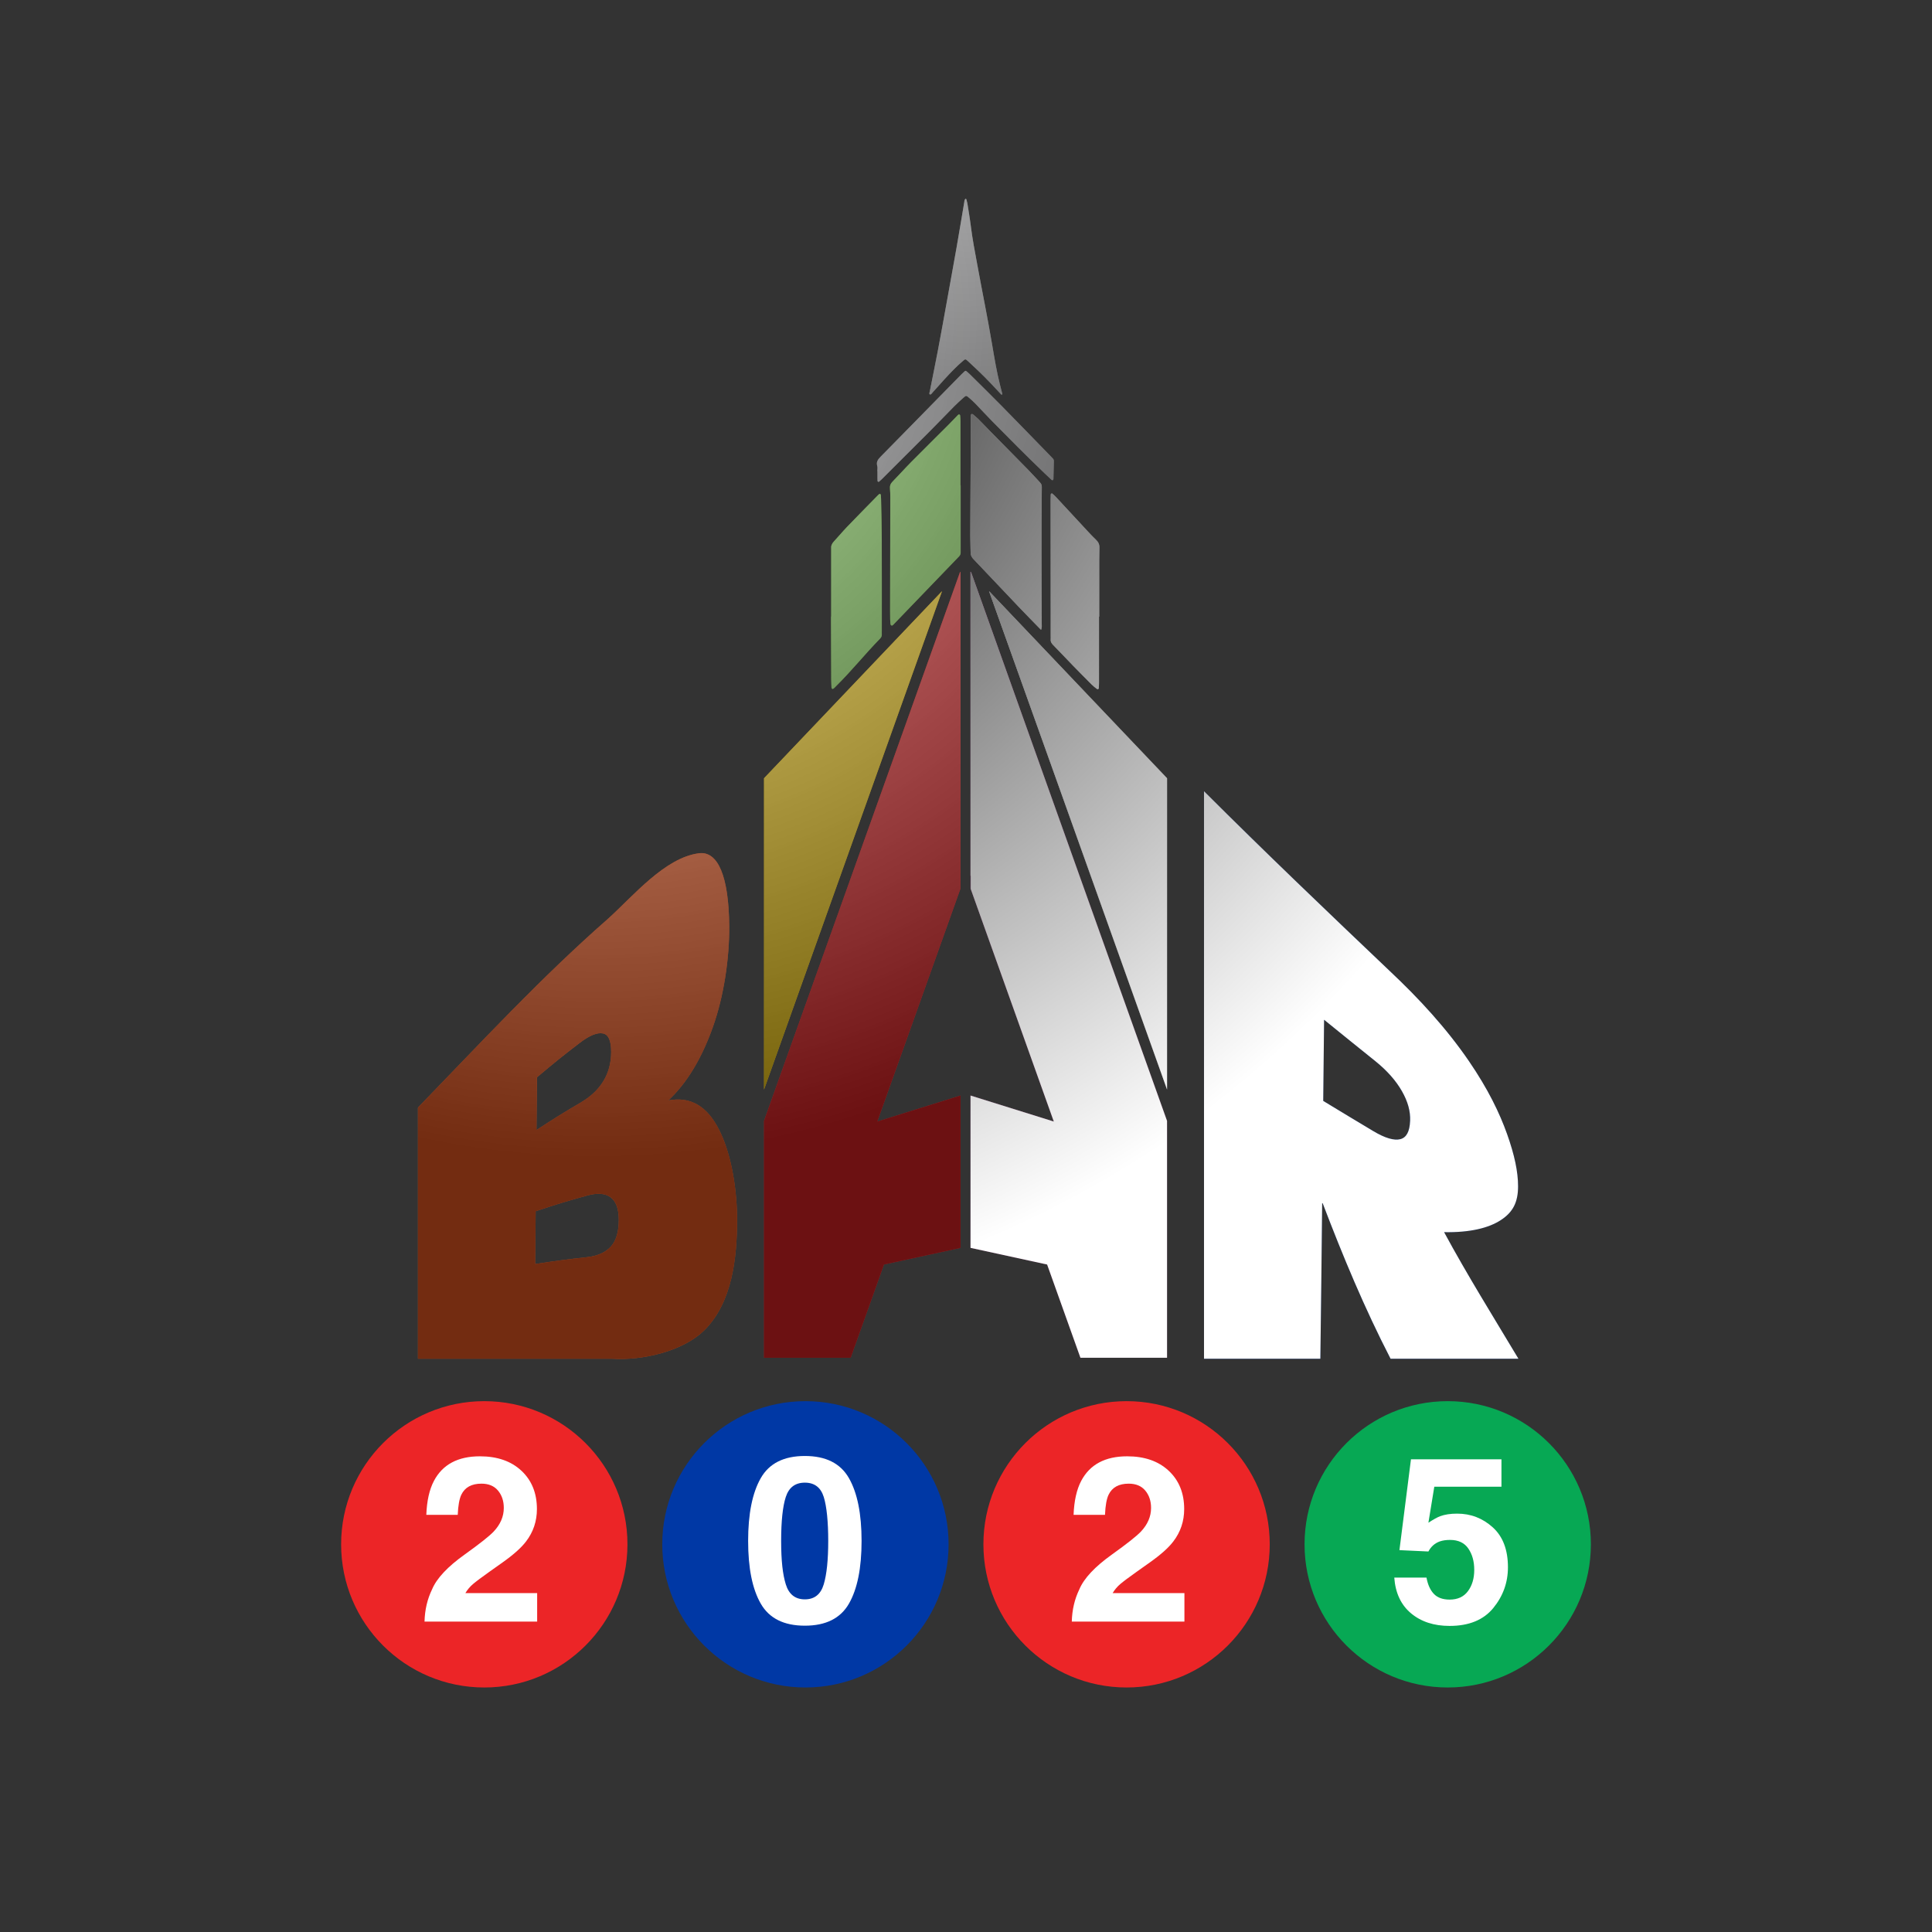 <?xml version="1.0" encoding="UTF-8"?><svg xmlns="http://www.w3.org/2000/svg" xmlns:xlink="http://www.w3.org/1999/xlink" viewBox="0 0 1284.45 1284.45"><rect x="0" y="0" width="1284.45" height="1284.45" fill="#333333" stroke="none"/><defs><style>.cls-1{fill:#0038a5;}.cls-2{fill:url(#radial-gradient-20);opacity:.2;}.cls-2,.cls-3{mix-blend-mode:multiply;}.cls-4{fill:#ec2527;}.cls-5{fill:url(#radial-gradient-7);}.cls-6{fill:url(#radial-gradient-6);}.cls-7{fill:url(#radial-gradient-5);}.cls-8{fill:url(#radial-gradient-4);}.cls-9{fill:url(#radial-gradient-9);}.cls-10{fill:url(#radial-gradient-8);}.cls-11{fill:url(#radial-gradient-3);}.cls-12{fill:url(#radial-gradient-2);}.cls-13{fill:#fa6024;}.cls-14{fill:url(#radial-gradient);}.cls-15{fill:#ac4596;}.cls-16{isolation:isolate;}.cls-17{fill:#6ebf3f;}.cls-18{fill:url(#radial-gradient-16);}.cls-19{fill:url(#radial-gradient-12);}.cls-20{fill:url(#radial-gradient-14);}.cls-21{fill:url(#radial-gradient-13);}.cls-22{fill:url(#radial-gradient-10);}.cls-23{fill:url(#radial-gradient-17);}.cls-24{fill:url(#radial-gradient-19);}.cls-25{fill:url(#radial-gradient-11);}.cls-26{fill:url(#radial-gradient-18);}.cls-27{fill:url(#radial-gradient-15);}.cls-28{fill:#fff;}.cls-29{fill:#f9cd0c;}.cls-30{fill:#808183;}.cls-31{fill:#a8a9ad;}.cls-32{fill:#07a854;}.cls-33{mix-blend-mode:screen;opacity:.54;}</style><radialGradient id="radial-gradient" cx="396.72" cy="212.11" fx="396.72" fy="212.11" r="557.56" gradientUnits="userSpaceOnUse"><stop offset="0" stop-color="#fff"/><stop offset="1" stop-color="#000"/></radialGradient><radialGradient id="radial-gradient-2" cx="396.72" cy="212.11" fx="396.72" fy="212.11" r="557.56" xlink:href="#radial-gradient"/><radialGradient id="radial-gradient-3" cx="396.72" cy="212.11" fx="396.72" fy="212.11" r="557.56" xlink:href="#radial-gradient"/><radialGradient id="radial-gradient-4" cx="396.72" cy="212.11" fx="396.72" fy="212.11" r="557.56" xlink:href="#radial-gradient"/><radialGradient id="radial-gradient-5" cx="396.72" cy="212.11" fx="396.72" fy="212.11" r="557.56" xlink:href="#radial-gradient"/><radialGradient id="radial-gradient-6" cx="396.72" cy="212.11" fx="396.72" fy="212.11" r="557.56" xlink:href="#radial-gradient"/><radialGradient id="radial-gradient-7" cx="396.72" cy="212.11" fx="396.72" fy="212.11" r="557.56" xlink:href="#radial-gradient"/><radialGradient id="radial-gradient-8" cx="396.72" cy="212.11" fx="396.72" fy="212.11" r="557.56" xlink:href="#radial-gradient"/><radialGradient id="radial-gradient-9" cx="396.72" cy="212.11" fx="396.72" fy="212.11" r="557.56" xlink:href="#radial-gradient"/><radialGradient id="radial-gradient-10" cx="396.72" cy="212.11" fx="396.72" fy="212.11" r="557.56" xlink:href="#radial-gradient"/><radialGradient id="radial-gradient-11" cx="396.72" cy="212.11" fx="396.72" fy="212.11" r="557.56" xlink:href="#radial-gradient"/><radialGradient id="radial-gradient-12" cx="639.3" cy="727.17" fx="639.3" fy="727.17" r="2.94" xlink:href="#radial-gradient"/><radialGradient id="radial-gradient-13" cx="406" cy="212.11" fx="406" fy="212.11" r="553.95" xlink:href="#radial-gradient"/><radialGradient id="radial-gradient-14" cx="369.15" cy="167.47" fx="369.15" fy="167.47" r="717.35" gradientUnits="userSpaceOnUse"><stop offset="0" stop-color="#000"/><stop offset="1" stop-color="#fff"/></radialGradient><radialGradient id="radial-gradient-15" cx="369.15" cy="167.47" fx="369.15" fy="167.47" r="717.35" xlink:href="#radial-gradient-14"/><radialGradient id="radial-gradient-16" cx="369.15" fx="369.15" r="717.35" xlink:href="#radial-gradient-14"/><radialGradient id="radial-gradient-17" cx="369.15" cy="167.47" fx="369.15" fy="167.47" r="717.35" xlink:href="#radial-gradient-14"/><radialGradient id="radial-gradient-18" cx="369.15" cy="167.47" fx="369.15" fy="167.47" r="717.35" xlink:href="#radial-gradient-14"/><radialGradient id="radial-gradient-19" cx="376.91" cy="167.47" fx="376.91" fy="167.47" r="714.16" xlink:href="#radial-gradient-14"/><radialGradient id="radial-gradient-20" cx="642.87" cy="145.15" fx="642.87" fy="145.15" r="206.28" xlink:href="#radial-gradient"/></defs><g class="cls-16"><g id="Layer_4"><path class="cls-30" d="M692.13,418.76c-4.93-5.07-9.52-9.7-14.02-14.43-10.32-10.86-20.58-21.78-30.92-32.63-1.23-1.29-1.89-2.61-1.89-4.39,0-3.71-.21-7.43-.2-11.14.09-25.74.22-51.49.34-77.23,0-1.02.04-2.05.1-3.07.03-.55.69-.84,1.12-.48,1.27,1.07,2.59,2.1,3.76,3.27,2.54,2.53,5,5.14,7.51,7.7,8.72,8.85,17.46,17.68,26.15,26.55,2.51,2.56,4.87,5.27,7.34,7.86.86.9,1.26,1.88,1.19,3.11-.04.64,0,1.28-.01,1.92-.33,29.59-.13,59.17-.03,88.76,0,1.23.23,2.5-.44,4.2Z"/><path class="cls-17" d="M638.67,322.7c0,13.95,0,27.9,0,41.85,0,.9-.04,1.79,0,2.69.06,1.1-.33,1.92-1.1,2.72-14.3,14.83-28.58,29.68-42.87,44.52-.27.28-.53.56-.8.83-.36.35-.76.76-1.3.49-.49-.25-.59-.81-.63-1.32-.07-.89-.15-1.79-.16-2.68-.04-1.92-.05-3.84-.05-5.76.04-24.96.1-49.91.13-74.87,0-2.05,0-4.11-.21-6.14-.2-1.93.29-3.4,1.68-4.82,4.12-4.2,8.03-8.61,12.17-12.79,8.28-8.37,16.67-16.64,24.99-24.97,2.17-2.17,4.26-4.42,6.41-6.61.55-.56,1.34-.32,1.4.41.11,1.27.21,2.55.21,3.83.01,14.21,0,28.41,0,42.62.04,0,.08,0,.11,0Z"/><path class="cls-17" d="M552.6,409.9c0-14.6,0-29.2,0-43.8,0-.38.04-.77,0-1.15-.21-1.9.36-3.44,1.69-4.87,2.98-3.17,5.73-6.56,8.75-9.69,6.83-7.11,13.76-14.13,20.66-21.18.18-.18.36-.36.57-.52.3-.23.63-.51,1.01-.21.17.14.32.4.34.61.08.89.13,1.79.15,2.68.17,8.83.43,17.67.46,26.5.07,20.36.03,40.73.03,61.09,0,.77-.06,1.54,0,2.3.09,1.26-.45,2.19-1.3,3.05-9.85,10.07-18.66,21.11-28.69,31.02-.64.63-1.23,1.31-1.9,1.9-.25.22-.71.45-.98.36-.27-.09-.56-.55-.58-.86-.1-1.66-.16-3.33-.17-4.99-.06-13.45-.1-26.89-.15-40.34,0-.64,0-1.28,0-1.92.04,0,.09,0,.13,0Z"/><path class="cls-30" d="M730.66,409.92c0,14.72,0,29.45,0,44.17,0,1.15-.05,2.3-.12,3.45-.03.49-.78.89-1.14.6-1.2-.95-2.45-1.86-3.54-2.93-4.17-4.16-8.31-8.35-12.41-12.58-4.46-4.59-8.83-9.27-13.31-13.84-1.06-1.08-1.76-2.13-1.59-3.68.08-.76.01-1.53.01-2.3-.01-30.09-.03-60.18-.04-90.27,0-1.28.03-2.56.09-3.84,0-.2.19-.48.37-.57.17-.09.52-.07.66.05.86.77,1.72,1.53,2.5,2.37,6.1,6.56,12.18,13.15,18.29,19.71,2.7,2.9,5.36,5.87,8.23,8.6,1.62,1.54,2.34,3.11,2.28,5.35-.16,5.37-.12,10.75-.12,16.13-.01,9.86,0,19.72,0,29.58h-.14Z"/><path class="cls-30" d="M665.77,262.4c-2.35-2.51-4.7-5.02-7.06-7.52-4.93-5.22-10.14-10.14-15.43-15-1.32-1.22-1.56-1.23-2.91-.08-4.41,3.73-8.37,7.92-12.28,12.16-2.69,2.92-5.3,5.91-7.97,8.85-.5.55-.85,1.3-1.73,1.52-.91-.51-.39-1.33-.27-1.95,1.77-9.04,3.65-18.06,5.37-27.11,2.03-10.68,3.94-21.39,5.88-32.09,2.19-12.09,4.39-24.17,6.52-36.27,1.77-10.08,3.43-20.18,5.14-30.28.15-.86.04-1.81.96-2.55.75.36.61,1.19.82,1.8.21.6.32,1.24.42,1.87.75,4.81,1.6,9.6,2.19,14.42,1.04,8.65,2.73,17.19,4.3,25.74,3.24,17.75,6.88,35.42,9.88,53.21,1.51,8.95,3,17.92,5.22,26.74.52,2.08,1.07,4.16,1.6,6.24-.22.1-.43.19-.65.29Z"/><path class="cls-30" d="M583.26,313.18c0-1.15.26-2.38-.05-3.44-.78-2.65.5-4.36,2.19-6.08,6.93-7.01,13.82-14.06,20.72-21.09,11.02-11.24,22.04-22.48,33.07-33.72.71-.73,1.46-1.43,2.23-2.1.28-.24.69-.31,1.04,0,.77.67,1.58,1.3,2.3,2.02,7,6.94,14.04,13.84,20.95,20.86,10.86,11.04,21.62,22.18,32.43,33.27.62.64,1.26,1.28,1.85,1.94.43.49.69,1.06.67,1.74-.1,3.97-.19,7.93-.3,11.9,0,.23-.14.53-.32.65-.35.24-.75.08-1.03-.18-1.59-1.48-3.18-2.97-4.75-4.48-11.83-11.33-23.37-22.97-34.87-34.64-3.68-3.74-7.21-7.63-10.86-11.4-1.33-1.38-2.77-2.66-4.22-3.91-1.94-1.66-2.01-1.67-3.83-.06-2.1,1.87-4.19,3.77-6.17,5.77-5.13,5.18-10.16,10.47-15.31,15.64-10.93,10.97-21.91,21.9-32.87,32.83-.54.54-1.11,1.05-1.71,1.53-.15.12-.49.12-.67.03-.18-.1-.34-.37-.36-.58-.05-.76-.05-1.53-.05-2.3,0-1.41,0-2.82,0-4.22-.03,0-.06,0-.08,0Z"/><path class="cls-1" d="M924.49,903.35c-17.3-33.52-31.69-68.09-45.12-103.31-.15-.05-.22-.07-.37-.12-.37,34.48-.74,68.95-1.2,103.43h-77.35v-377.32c40.62,40.55,82.13,80.21,123.72,119.76,19.29,18.16,37.46,37.85,52.43,59.71,12.67,18.51,20.36,34.46,25.33,48.42,4.97,13.96,7.33,25.1,7.32,34.81,0,10.45-3.28,17.07-11.38,22.38-8.1,5.32-20.56,8.4-37.81,8.08,15.51,28.7,32.68,56.19,49.43,84.16h-85.01ZM879.71,731.91c13.29,8.06,20.02,12.14,33.21,20.03,8,4.78,13.97,6.44,18.04,5.4,4.05-1.03,6.22-4.98,6.52-12.1.27-6.43-1.52-12.91-5.47-19.84-3.95-6.93-9.85-13.67-17.76-20.01-13.47-10.82-20.38-16.41-33.98-27.44-.23,20.87-.34,31.88-.57,53.95Z"/><path class="cls-13" d="M478.1,751.15c8.78,17.46,12.01,41.76,11.94,60.55-.09,24.23-3.12,53.75-21.31,72.22-14.37,14.59-41.93,20.68-61.61,19.42h-129.26v-166.96c41.41-42.76,81.59-86.29,126.39-125.56,17-15.38,37.81-40.62,60.43-43.54,12.69-1.64,19.86,15.45,20.13,48.39.17,21.6-3.6,46.76-10.89,67.19-7.39,20.73-17.07,36.98-29.59,48.74,14.75-2.76,25.81,3.75,33.76,19.55ZM356.65,751.3c11.7-7.65,17.47-11.28,28.88-17.97,6.64-3.89,11.65-8.29,15.3-14.06,3.65-5.76,5.47-12.5,5.49-19.77.02-7.57-1.78-11.72-5.46-12.44-3.69-.72-8.68,1.15-15.24,6.14-11.28,8.58-16.99,13.24-28.63,23-.13,14.07-.2,21.09-.33,35.11ZM406.14,828.74c3.48-3.89,5.23-9.76,5.26-17.5.07-15.18-7.69-20.06-20.94-16.44-13.61,3.72-20.46,5.86-34.33,10.45-.13,14.02-.2,21.03-.33,35.1,13.94-2.09,20.86-3.04,34.64-4.57,6.82-.76,12.22-3.14,15.7-7.04Z"/><polygon class="cls-29" points="626.28 393.03 507.95 517.39 507.95 724.37 626.28 393.03"/><polygon class="cls-31" points="657.55 393.03 775.89 517.39 775.89 724.37 657.55 393.03"/><polygon class="cls-15" points="645.65 380.53 645.23 380.1 645.23 590.61 700.6 745.63 645.23 728.34 645.23 829.61 696.16 840.69 718.31 902.69 775.88 902.69 775.88 745.19 645.65 380.53"/><polygon class="cls-4" points="583.24 745.63 638.6 590.63 638.6 380.1 638.18 380.53 507.95 745.19 507.95 902.69 565.52 902.69 587.67 840.69 638.6 829.61 638.6 728.34 583.24 745.63"/><circle class="cls-4" cx="321.97" cy="1026.71" r="95.18"/><circle class="cls-1" cx="535.47" cy="1026.71" r="95.18"/><circle class="cls-4" cx="748.98" cy="1026.71" r="95.18"/><circle class="cls-32" cx="962.48" cy="1026.71" r="95.18"/><path class="cls-28" d="M287.28,1056.59c3.07-7.29,10.3-15.01,21.72-23.15,9.9-7.09,16.31-12.17,19.23-15.23,4.47-4.78,6.71-10,6.71-15.69,0-4.62-1.28-8.47-3.85-11.54-2.56-3.07-6.23-4.6-11.01-4.6-6.54,0-10.99,2.44-13.35,7.31-1.36,2.82-2.16,7.29-2.41,13.42h-20.89c.35-9.3,2.04-16.82,5.06-22.55,5.74-10.91,15.93-16.36,30.57-16.36,11.57,0,20.78,3.21,27.63,9.62,6.84,6.41,10.27,14.89,10.27,25.45,0,8.09-2.42,15.28-7.25,21.57-3.17,4.17-8.39,8.82-15.64,13.95l-8.61,6.11c-5.39,3.82-9.08,6.59-11.06,8.29-1.99,1.71-3.66,3.7-5.01,5.96h47.73v18.93h-74.88c.2-7.84,1.88-15.01,5.05-21.49Z"/><path class="cls-28" d="M564.39,982.69c5.61,9.8,8.41,23.73,8.41,41.78s-2.8,31.95-8.41,41.7c-5.61,9.75-15.37,14.63-29.3,14.63s-23.69-4.88-29.3-14.63c-5.61-9.75-8.41-23.65-8.41-41.7s2.8-31.97,8.41-41.78c5.6-9.8,15.37-14.71,29.3-14.71s23.69,4.9,29.3,14.71ZM522.42,1053.31c2.06,6.66,6.28,9.99,12.67,9.99s10.57-3.33,12.56-9.99c1.99-6.66,2.98-16.28,2.98-28.84s-.99-22.92-2.98-29.26c-1.99-6.33-6.17-9.5-12.56-9.5s-10.61,3.17-12.67,9.5c-2.06,6.33-3.09,16.09-3.09,29.26s1.03,22.18,3.09,28.84Z"/><path class="cls-28" d="M717.6,1056.59c3.07-7.29,10.3-15.01,21.72-23.15,9.9-7.09,16.31-12.17,19.23-15.23,4.47-4.78,6.71-10,6.71-15.69,0-4.62-1.28-8.47-3.85-11.54-2.56-3.07-6.23-4.6-11.01-4.6-6.54,0-10.99,2.44-13.35,7.31-1.36,2.82-2.16,7.29-2.41,13.42h-20.89c.35-9.3,2.04-16.82,5.06-22.55,5.74-10.91,15.93-16.36,30.57-16.36,11.57,0,20.78,3.21,27.63,9.62,6.84,6.41,10.27,14.89,10.27,25.45,0,8.09-2.42,15.28-7.25,21.57-3.17,4.17-8.39,8.82-15.64,13.95l-8.61,6.11c-5.39,3.82-9.08,6.59-11.06,8.29-1.99,1.71-3.66,3.7-5.01,5.96h47.73v18.93h-74.88c.2-7.84,1.88-15.01,5.05-21.49Z"/><path class="cls-28" d="M948.37,1048.83c.85,4.68,2.48,8.28,4.89,10.82,2.41,2.54,5.92,3.81,10.53,3.81,5.32,0,9.37-1.87,12.15-5.62,2.78-3.74,4.18-8.46,4.18-14.14s-1.3-10.29-3.91-14.14c-2.61-3.85-6.67-5.77-12.19-5.77-2.61,0-4.87.33-6.77.98-3.36,1.21-5.89,3.44-7.6,6.71l-19.27-.9,7.67-60.4h60.16v18.25h-44.65l-3.91,23.91c3.31-2.16,5.9-3.59,7.76-4.3,3.11-1.16,6.9-1.73,11.37-1.73,9.04,0,16.92,3.04,23.65,9.12,6.73,6.08,10.09,14.93,10.09,26.54,0,10.11-3.24,19.13-9.72,27.07-6.48,7.94-16.17,11.92-29.08,11.92-10.4,0-18.94-2.79-25.62-8.37-6.68-5.58-10.4-13.5-11.15-23.75h21.42Z"/><g class="cls-33"><path class="cls-14" d="M692.62,323.88c.07-1.22-.33-2.21-1.19-3.11-2.47-2.59-4.83-5.3-7.34-7.86-8.69-8.87-17.44-17.7-26.15-26.55-2.52-2.56-4.97-5.17-7.51-7.7-1.18-1.17-2.49-2.21-3.76-3.27-.43-.36-1.08-.07-1.12.48-.06,1.02-.1,2.04-.1,3.07-.12,25.74-.25,51.49-.34,77.23-.01,3.71.2,7.43.2,11.14,0,1.79.66,3.11,1.89,4.39,10.34,10.85,20.6,21.77,30.92,32.63,4.49,4.73,9.09,9.36,14.02,14.43.67-1.69.45-2.97.44-4.2-.1-29.59-.3-59.17.03-88.76,0-.64-.02-1.28.01-1.92Z"/><path class="cls-12" d="M591.81,411.8c.02.89.09,1.79.16,2.68.04.52.14,1.07.63,1.32.54.27.94-.14,1.3-.49.27-.27.54-.55.8-.83,14.29-14.85,28.57-29.7,42.87-44.53.77-.8,1.16-1.63,1.1-2.72-.05-.89,0-1.79,0-2.69,0-13.95,0-27.9,0-41.85h-.11c0-14.21,0-28.41,0-42.62,0-1.28-.09-2.55-.21-3.83-.07-.73-.86-.97-1.4-.41-2.15,2.19-4.24,4.44-6.41,6.61-8.32,8.33-16.71,16.59-24.99,24.96-4.14,4.18-8.05,8.6-12.17,12.79-1.4,1.42-1.88,2.89-1.68,4.82.21,2.03.21,4.09.21,6.14-.04,24.96-.09,49.91-.13,74.87,0,1.92.01,3.84.05,5.76Z"/><path class="cls-11" d="M552.47,409.9c0,.64,0,1.28,0,1.92.05,13.45.09,26.89.15,40.34,0,1.66.06,3.33.17,4.99.02.31.31.77.58.86.27.09.73-.14.98-.36.67-.59,1.26-1.27,1.9-1.9,10.03-9.91,18.84-20.95,28.69-31.02.85-.87,1.39-1.8,1.3-3.05-.05-.77,0-1.54,0-2.3,0-20.36.04-40.73-.03-61.09-.03-8.84-.29-17.67-.46-26.5-.02-.9-.07-1.79-.15-2.68-.02-.22-.17-.48-.34-.61-.38-.3-.71-.02-1.01.21-.2.15-.39.33-.57.52-6.89,7.05-13.82,14.07-20.66,21.18-3.01,3.14-5.77,6.52-8.75,9.7-1.34,1.43-1.91,2.97-1.69,4.87.04.38,0,.77,0,1.15,0,14.6,0,29.2,0,43.8h-.13Z"/><path class="cls-8" d="M698.97,328.14c-.18.09-.36.37-.37.57-.06,1.28-.09,2.56-.09,3.84,0,30.09.02,60.18.04,90.27,0,.77.07,1.54-.01,2.3-.17,1.55.54,2.61,1.59,3.68,4.48,4.57,8.85,9.25,13.31,13.84,4.1,4.23,8.24,8.42,12.41,12.58,1.08,1.08,2.33,1.99,3.54,2.93.36.29,1.11-.12,1.14-.6.07-1.15.12-2.3.12-3.45,0-14.72,0-29.45,0-44.17h.14c0-9.86,0-19.72,0-29.58,0-5.38-.03-10.76.12-16.13.07-2.24-.66-3.81-2.28-5.35-2.87-2.73-5.53-5.69-8.23-8.6-6.11-6.56-12.18-13.15-18.29-19.71-.78-.84-1.64-1.61-2.5-2.37-.14-.12-.49-.14-.66-.05Z"/><path class="cls-7" d="M618.39,262.33c.88-.22,1.23-.97,1.73-1.52,2.67-2.94,5.28-5.93,7.97-8.85,3.9-4.24,7.87-8.43,12.28-12.16,1.36-1.15,1.59-1.13,2.91.09,5.29,4.85,10.49,9.78,15.43,14.99,2.36,2.5,4.71,5.01,7.06,7.52.22-.1.43-.19.65-.29-.54-2.08-1.08-4.15-1.6-6.24-2.22-8.82-3.7-17.79-5.22-26.74-3-17.79-6.64-35.47-9.88-53.21-1.56-8.56-3.25-17.09-4.3-25.74-.58-4.83-1.44-9.62-2.19-14.42-.1-.63-.2-1.27-.42-1.87-.21-.6-.07-1.44-.82-1.8-.92.74-.81,1.69-.96,2.55-1.71,10.09-3.37,20.19-5.14,30.28-2.12,12.1-4.33,24.18-6.52,36.27-1.94,10.7-3.85,21.41-5.88,32.09-1.72,9.05-3.6,18.07-5.37,27.11-.12.62-.64,1.44.27,1.95Z"/><path class="cls-6" d="M583.26,313.18h.08c0,1.41,0,2.82,0,4.22,0,.77,0,1.53.05,2.3.01.21.18.48.36.58.17.09.52.09.67-.03.6-.48,1.17-.99,1.71-1.53,10.96-10.94,21.94-21.86,32.87-32.83,5.15-5.17,10.18-10.45,15.31-15.64,1.98-2,4.07-3.89,6.17-5.77,1.81-1.61,1.88-1.6,3.83.06,1.46,1.25,2.89,2.53,4.22,3.91,3.65,3.77,7.17,7.66,10.86,11.4,11.5,11.67,23.03,23.3,34.87,34.64,1.57,1.5,3.16,2.99,4.75,4.48.28.26.68.42,1.03.18.18-.12.31-.42.32-.65.11-3.97.2-7.93.3-11.9.02-.68-.24-1.26-.67-1.74-.59-.67-1.23-1.3-1.85-1.94-10.8-11.1-21.57-22.23-32.43-33.27-6.91-7.03-13.95-13.92-20.95-20.86-.72-.72-1.53-1.35-2.3-2.02-.35-.31-.76-.23-1.04,0-.77.66-1.52,1.37-2.23,2.1-11.03,11.24-22.05,22.48-33.07,33.72-6.9,7.04-13.79,14.08-20.72,21.09-1.69,1.71-2.97,3.43-2.19,6.08.31,1.06.05,2.29.05,3.44Z"/><path class="cls-5" d="M960.07,819.18c17.25.32,29.71-2.76,37.81-8.08,8.09-5.32,11.37-11.94,11.38-22.38,0-9.71-2.35-20.85-7.32-34.81-4.97-13.96-12.67-29.91-25.33-48.42-14.96-21.86-33.13-41.55-52.43-59.71-41.59-39.55-83.1-79.21-123.72-119.76v377.32h77.35c.47-34.47.84-68.95,1.2-103.43.15.05.22.07.37.12,13.43,35.22,27.82,69.8,45.12,103.31h85.01c-16.75-27.98-33.92-55.47-49.43-84.16ZM937.48,745.25c-.3,7.12-2.47,11.07-6.52,12.1-4.06,1.03-10.04-.62-18.03-5.4-13.2-7.89-19.92-11.98-33.21-20.03.23-22.07.34-33.08.57-53.95,13.6,11.03,20.5,16.62,33.98,27.44,7.91,6.35,13.81,13.09,17.76,20.01,3.95,6.93,5.74,13.41,5.47,19.83Z"/><path class="cls-10" d="M444.34,731.6c12.51-11.76,22.2-28.01,29.59-48.74,7.28-20.43,11.06-45.6,10.89-67.19-.27-32.94-7.44-50.03-20.13-48.39-22.62,2.93-43.43,28.16-60.43,43.54-44.8,39.27-84.99,82.8-126.39,125.56v166.96h129.26c19.68,1.26,47.25-4.84,61.61-19.42,18.19-18.47,21.22-47.99,21.31-72.22.07-18.79-3.16-43.09-11.94-60.55-7.95-15.8-19.01-22.31-33.76-19.55ZM356.98,716.19c11.64-9.76,17.35-14.42,28.63-23,6.56-4.99,11.55-6.86,15.24-6.14,3.68.72,5.48,4.88,5.46,12.44-.02,7.28-1.84,14.01-5.49,19.78-3.65,5.77-8.66,10.17-15.3,14.06-11.41,6.68-17.18,10.32-28.88,17.97.13-14.02.2-21.03.33-35.11ZM406.14,828.74c-3.48,3.9-8.88,6.28-15.7,7.04-13.78,1.53-20.7,2.48-34.64,4.57.13-14.07.2-21.08.33-35.1,13.86-4.59,20.72-6.73,34.33-10.45,13.25-3.62,21.01,1.26,20.94,16.44-.03,7.74-1.79,13.61-5.26,17.5Z"/><polygon class="cls-9" points="507.95 517.39 507.95 724.37 626.28 393.03 507.95 517.39"/><polygon class="cls-22" points="775.89 724.37 775.89 517.39 657.55 393.03 775.89 724.37"/><polygon class="cls-25" points="638.6 590.63 638.6 380.1 638.18 380.53 507.95 745.19 507.95 902.69 565.52 902.69 587.67 840.69 638.6 829.61 638.6 728.34 641.88 727.32 641.88 727.32 583.24 745.63 638.6 590.63"/><polygon class="cls-19" points="641.96 727.32 641.96 727.32 643.41 727.77 641.96 727.32"/><polygon class="cls-21" points="645.65 380.53 645.23 380.1 645.23 579.25 645.37 579.25 645.37 590.99 700.6 745.63 645.23 728.34 645.23 829.61 696.16 840.69 718.31 902.69 775.88 902.69 775.88 745.19 645.65 380.53"/></g><g class="cls-3"><path class="cls-20" d="M647.2,371.7c10.34,10.85,20.6,21.77,30.92,32.63,4.49,4.73,9.09,9.36,14.02,14.43.67-1.69.45-2.97.44-4.2-.1-29.59-.3-59.17.03-88.76,0-.64-.02-1.28.01-1.92.07-1.22-.33-2.21-1.19-3.11-2.47-2.59-4.83-5.3-7.34-7.86-8.69-8.87-17.44-17.7-26.15-26.55-2.52-2.56-4.97-5.17-7.51-7.7-1.18-1.17-2.49-2.21-3.76-3.27-.43-.36-1.08-.07-1.12.48-.06,1.02-.1,2.04-.1,3.07-.12,25.74-.25,51.49-.34,77.23-.01,3.71.2,7.43.2,11.14,0,1.79.66,3.11,1.89,4.39Z"/><path class="cls-27" d="M698.54,425.11c-.17,1.55.54,2.61,1.59,3.68,4.48,4.57,8.85,9.25,13.31,13.84,4.1,4.23,8.24,8.42,12.41,12.58,1.08,1.08,2.33,1.99,3.54,2.93.36.29,1.11-.12,1.14-.6.07-1.15.12-2.3.12-3.45,0-14.72,0-29.45,0-44.17h.14c0-9.86,0-19.72,0-29.58,0-5.38-.03-10.76.12-16.13.07-2.24-.66-3.81-2.28-5.35-2.87-2.73-5.53-5.69-8.23-8.6-6.11-6.56-12.18-13.15-18.29-19.71-.78-.84-1.64-1.61-2.5-2.37-.14-.12-.49-.14-.66-.05-.18.09-.36.37-.37.57-.06,1.28-.09,2.56-.09,3.84,0,30.09.02,60.18.04,90.27,0,.77.07,1.54-.01,2.3Z"/><path class="cls-18" d="M960.07,819.18c17.25.32,29.71-2.76,37.81-8.08,8.09-5.32,11.37-11.94,11.38-22.38,0-9.71-2.35-20.85-7.32-34.81-4.97-13.96-12.67-29.91-25.33-48.42-14.96-21.86-33.13-41.55-52.43-59.71-41.59-39.55-83.1-79.21-123.72-119.76v377.32h77.35c.47-34.47.84-68.95,1.2-103.43.15.05.22.07.37.12,13.43,35.22,27.82,69.8,45.12,103.31h85.01c-16.75-27.98-33.92-55.47-49.43-84.16ZM937.48,745.25c-.3,7.12-2.47,11.07-6.52,12.1-4.06,1.03-10.04-.62-18.03-5.4-13.2-7.89-19.92-11.98-33.21-20.03.23-22.07.34-33.08.57-53.95,13.6,11.03,20.5,16.62,33.98,27.44,7.91,6.35,13.81,13.09,17.76,20.01,3.95,6.93,5.74,13.41,5.47,19.83Z"/><polygon class="cls-23" points="775.89 724.37 775.89 517.39 657.55 393.03 775.89 724.37"/><polygon class="cls-26" points="641.96 727.32 641.96 727.32 643.41 727.77 641.96 727.32"/><polygon class="cls-24" points="645.65 380.53 645.23 380.1 645.23 582.26 645.37 582.26 645.37 590.99 700.6 745.63 645.23 728.34 645.23 829.61 696.16 840.69 718.31 902.69 775.88 902.69 775.88 745.19 645.65 380.53"/></g><path class="cls-2" d="M618.39,262.33c.88-.22,1.23-.97,1.73-1.52,2.67-2.94,5.28-5.93,7.97-8.85,3.9-4.24,7.87-8.43,12.28-12.16,1.36-1.15,1.59-1.13,2.91.09,5.29,4.85,10.49,9.78,15.43,14.99,2.36,2.5,4.71,5.01,7.06,7.52.22-.1.43-.19.65-.29-.54-2.08-1.08-4.15-1.6-6.24-2.22-8.82-3.7-17.79-5.22-26.74-3-17.79-6.64-35.47-9.88-53.21-1.56-8.56-3.25-17.09-4.3-25.74-.58-4.83-1.44-9.62-2.19-14.42-.1-.63-.2-1.27-.42-1.87-.21-.6-.07-1.44-.82-1.8-.92.74-.81,1.69-.96,2.55-1.71,10.09-3.37,20.19-5.14,30.28-2.12,12.1-4.33,24.18-6.52,36.27-1.94,10.7-3.85,21.41-5.88,32.09-1.72,9.05-3.6,18.07-5.37,27.11-.12.62-.64,1.44.27,1.95Z"/></g></g></svg>